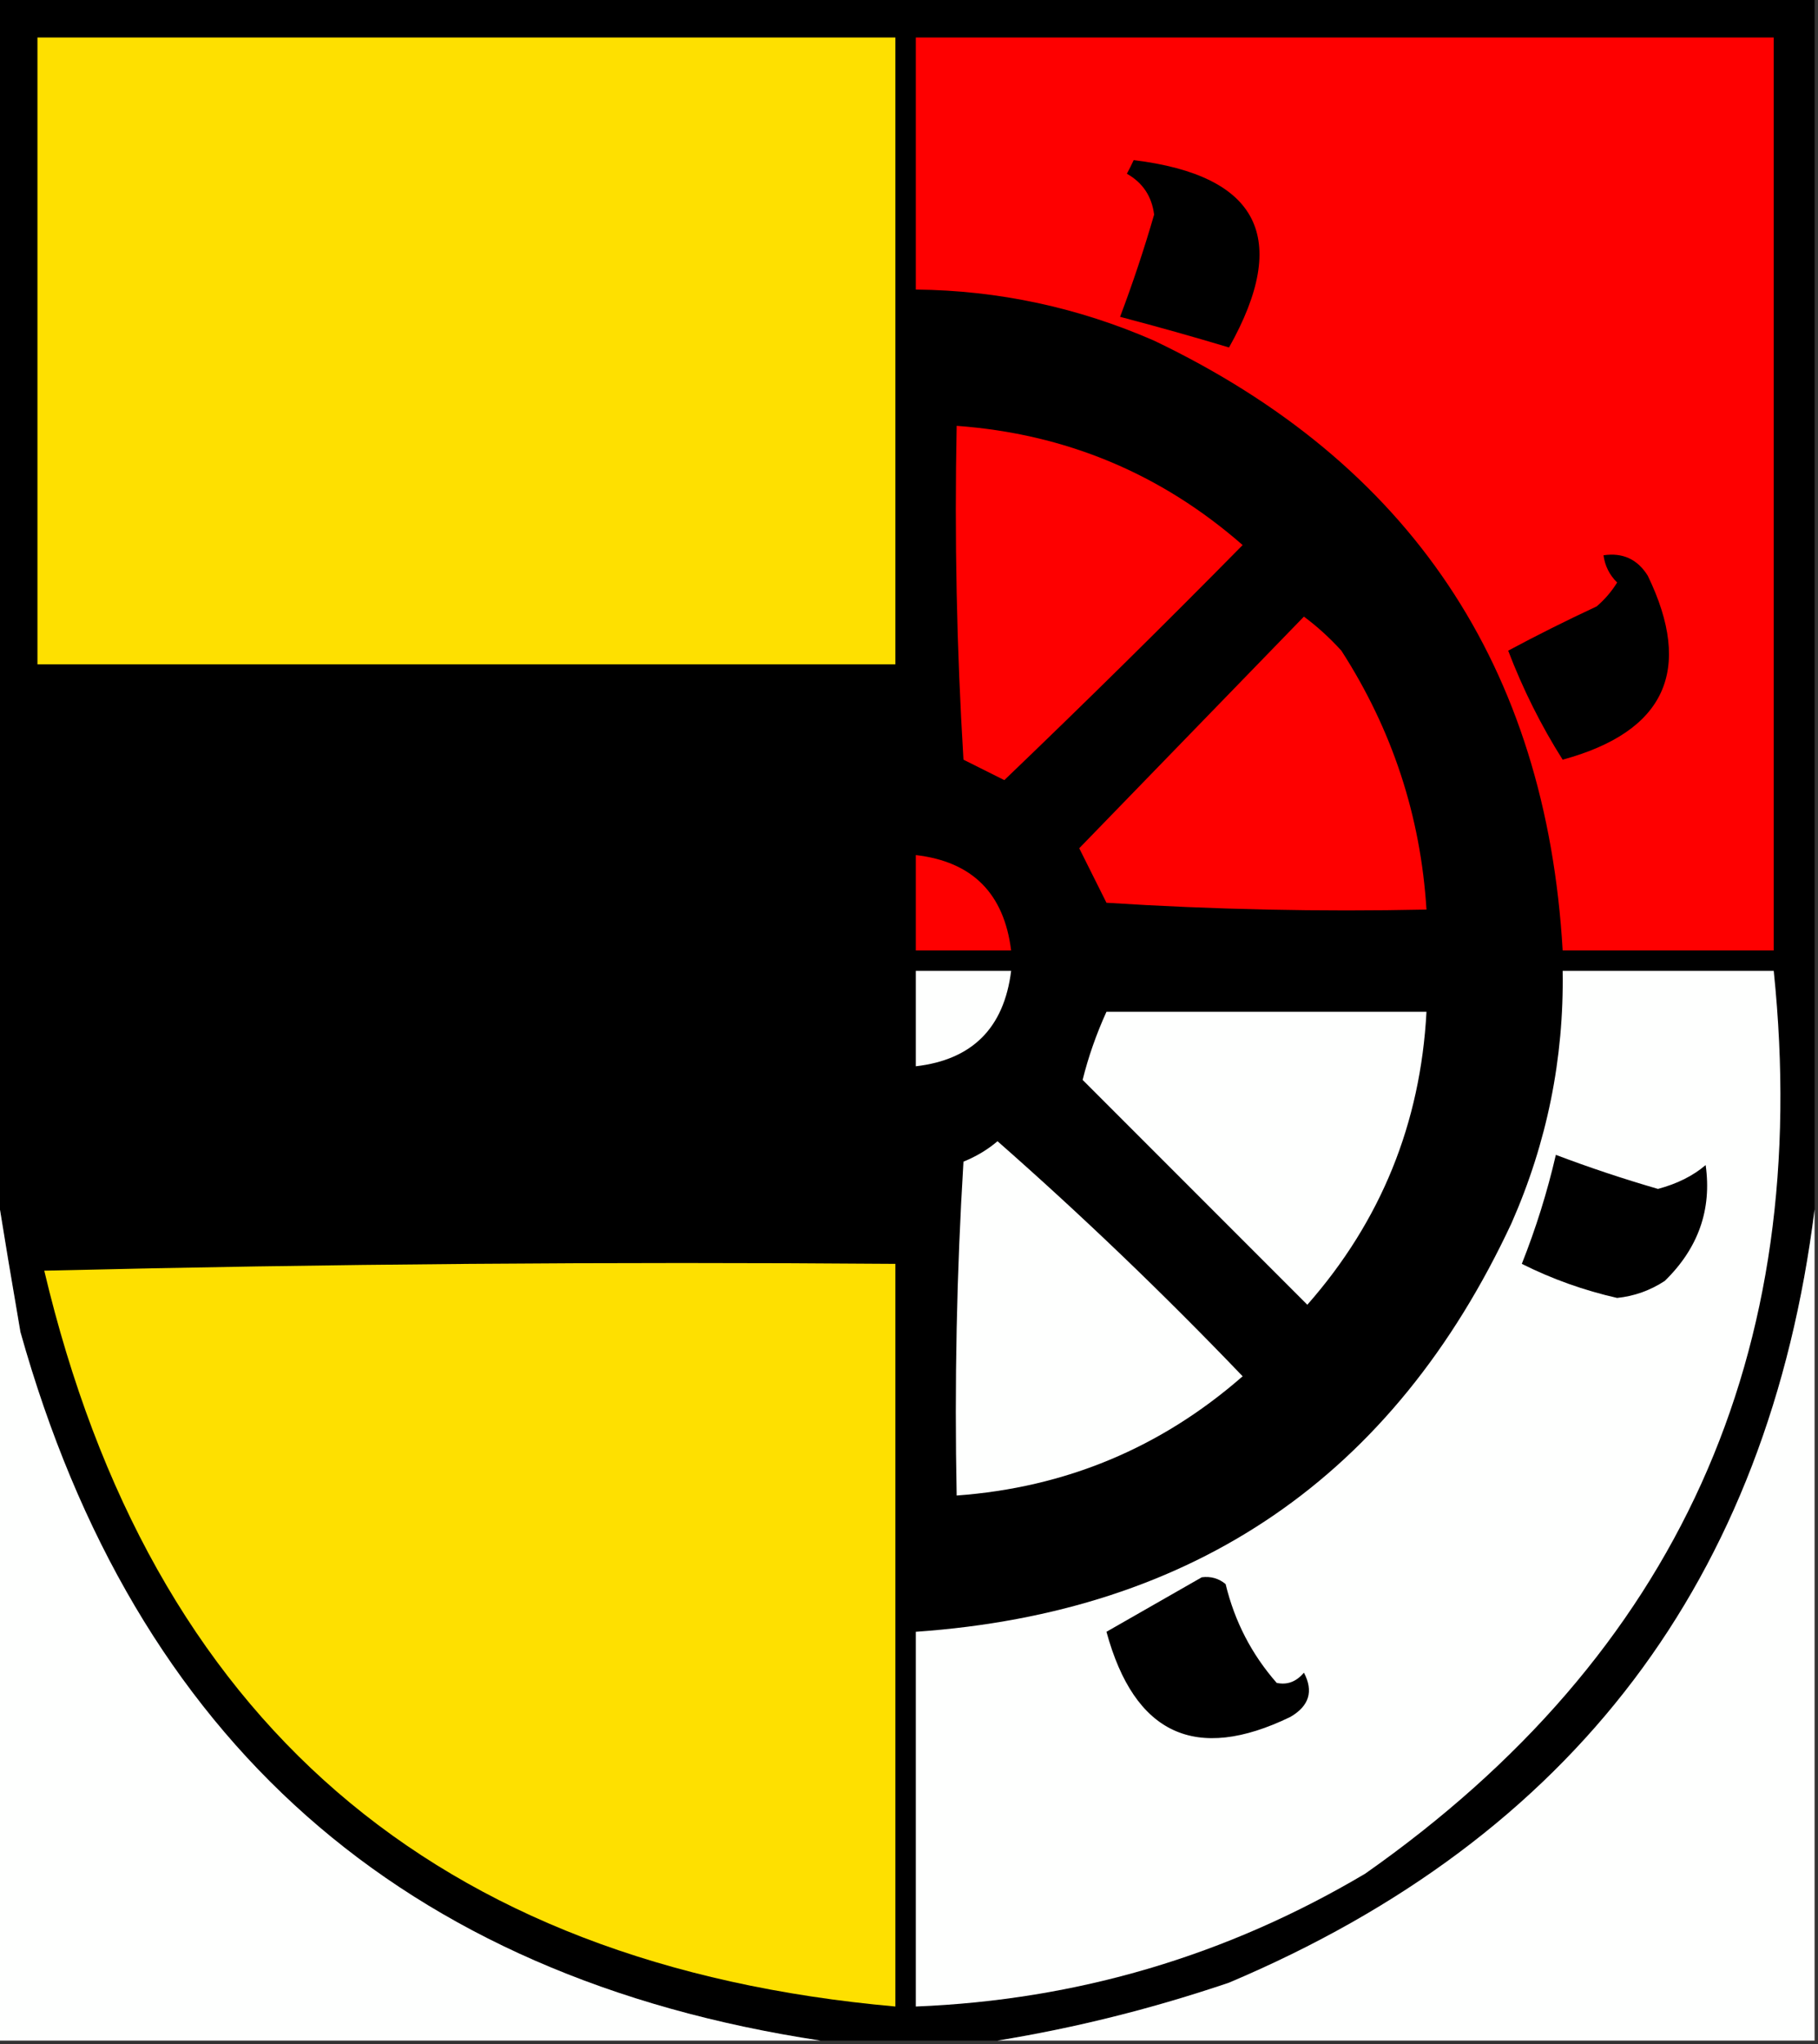<?xml version="1.0" encoding="UTF-8"?>
<!DOCTYPE svg PUBLIC "-//W3C//DTD SVG 1.1//EN" "http://www.w3.org/Graphics/SVG/1.1/DTD/svg11.dtd">
<svg xmlns="http://www.w3.org/2000/svg" version="1.1" width="267px" height="300px" style="shape-rendering:geometricPrecision; text-rendering:geometricPrecision; image-rendering:optimizeQuality; fill-rule:evenodd; clip-rule:evenodd" xmlns:xlink="http://www.w3.org/1999/xlink">
<rect width="100%" height="100%" fill="#333333" stroke="none"/>
<g><path style="opacity:1" fill="#000000" d="M -0.5,-0.5 C 88.5,-0.5 177.5,-0.5 266.5,-0.5C 266.5,58.833 266.5,118.167 266.5,177.5C 259.696,231.815 231.03,269.648 180.5,291C 169.275,294.806 157.941,297.64 146.5,299.5C 137.833,299.5 129.167,299.5 120.5,299.5C 59.018,290.191 19.851,255.525 3,195.5C 1.77,188.366 0.603,181.366 -0.5,174.5C -0.5,116.167 -0.5,57.833 -0.5,-0.5 Z"/></g>
<g><path style="opacity:1" fill="#fee000" d="M 5.5,5.5 C 47.5,5.5 89.5,5.5 131.5,5.5C 131.5,36.167 131.5,66.833 131.5,97.5C 89.5,97.5 47.5,97.5 5.5,97.5C 5.5,66.833 5.5,36.167 5.5,5.5 Z"/></g>
<g><path style="opacity:1" fill="#fe0000" d="M 134.5,5.5 C 176.5,5.5 218.5,5.5 260.5,5.5C 260.5,50.167 260.5,94.833 260.5,139.5C 250.167,139.5 239.833,139.5 229.5,139.5C 227.075,97.798 207.075,67.965 169.5,50C 158.32,45.121 146.654,42.621 134.5,42.5C 134.5,30.167 134.5,17.833 134.5,5.5 Z"/></g>
<g><path style="opacity:1" fill="#000000" d="M 166.5,23.5 C 184.876,25.752 189.542,34.919 180.5,51C 175.286,49.434 169.953,47.934 164.5,46.5C 166.354,41.603 168.021,36.603 169.5,31.5C 169.159,28.813 167.826,26.813 165.5,25.5C 165.863,24.817 166.196,24.15 166.5,23.5 Z"/></g>
<g><path style="opacity:1" fill="#fe0000" d="M 140.5,62.5 C 156.491,63.666 170.491,69.499 182.5,80C 170.986,91.681 159.319,103.181 147.5,114.5C 145.5,113.5 143.5,112.5 141.5,111.5C 140.501,95.18 140.167,78.847 140.5,62.5 Z"/></g>
<g><path style="opacity:1" fill="#000000" d="M 235.5,81.5 C 238.325,81.081 240.491,82.081 242,84.5C 248.725,98.39 244.558,107.39 229.5,111.5C 226.339,106.511 223.672,101.178 221.5,95.5C 225.68,93.258 230.014,91.091 234.5,89C 235.687,87.981 236.687,86.814 237.5,85.5C 236.37,84.378 235.703,83.044 235.5,81.5 Z"/></g>
<g><path style="opacity:1" fill="#fe0000" d="M 191.5,90.5 C 193.463,91.96 195.296,93.627 197,95.5C 204.477,107.097 208.644,119.764 209.5,133.5C 193.819,133.833 178.152,133.499 162.5,132.5C 161.167,129.833 159.833,127.167 158.5,124.5C 169.521,113.146 180.521,101.813 191.5,90.5 Z"/></g>
<g><path style="opacity:1" fill="#fe0000" d="M 134.5,125.5 C 142.791,126.458 147.458,131.124 148.5,139.5C 143.833,139.5 139.167,139.5 134.5,139.5C 134.5,134.833 134.5,130.167 134.5,125.5 Z"/></g>
<g><path style="opacity:1" fill="#fefffe" d="M 134.5,142.5 C 139.167,142.5 143.833,142.5 148.5,142.5C 147.458,150.876 142.791,155.542 134.5,156.5C 134.5,151.833 134.5,147.167 134.5,142.5 Z"/></g>
<g><path style="opacity:1" fill="#fefffe" d="M 229.5,142.5 C 239.833,142.5 250.167,142.5 260.5,142.5C 266.315,198.681 246.315,242.848 200.5,275C 180.163,287.056 158.163,293.556 134.5,294.5C 134.5,276.167 134.5,257.833 134.5,239.5C 175.506,236.646 204.672,216.646 222,179.5C 227.201,167.699 229.701,155.365 229.5,142.5 Z"/></g>
<g><path style="opacity:1" fill="#fefffe" d="M 162.5,148.5 C 178.167,148.5 193.833,148.5 209.5,148.5C 208.63,164.9 202.797,179.233 192,191.5C 181,180.5 170,169.5 159,158.5C 159.829,155.148 160.996,151.815 162.5,148.5 Z"/></g>
<g><path style="opacity:1" fill="#fefffe" d="M 146.5,167.5 C 158.914,178.41 170.914,189.91 182.5,202C 170.491,212.501 156.491,218.335 140.5,219.5C 140.167,203.153 140.501,186.82 141.5,170.5C 143.396,169.725 145.063,168.725 146.5,167.5 Z"/></g>
<g><path style="opacity:1" fill="#000000" d="M 228.5,169.5 C 233.397,171.354 238.397,173.021 243.5,174.5C 246.315,173.747 248.648,172.58 250.5,171C 251.423,177.528 249.423,183.194 244.5,188C 242.361,189.404 240.028,190.237 237.5,190.5C 232.63,189.398 227.964,187.732 223.5,185.5C 225.575,180.276 227.242,174.942 228.5,169.5 Z"/></g>
<g><path style="opacity:1" fill="#fefffe" d="M -0.5,174.5 C 0.603,181.366 1.77,188.366 3,195.5C 19.851,255.525 59.018,290.191 120.5,299.5C 80.167,299.5 39.833,299.5 -0.5,299.5C -0.5,257.833 -0.5,216.167 -0.5,174.5 Z"/></g>
<g><path style="opacity:1" fill="#fefffe" d="M 266.5,177.5 C 266.5,218.167 266.5,258.833 266.5,299.5C 226.5,299.5 186.5,299.5 146.5,299.5C 157.941,297.64 169.275,294.806 180.5,291C 231.03,269.648 259.696,231.815 266.5,177.5 Z"/></g>
<g><path style="opacity:1" fill="#fee000" d="M 6.5,186.5 C 47.997,185.501 89.663,185.168 131.5,185.5C 131.5,221.833 131.5,258.167 131.5,294.5C 63.807,288.465 22.14,252.465 6.5,186.5 Z"/></g>
<g><path style="opacity:1" fill="#000000" d="M 176.5,231.5 C 177.822,231.33 178.989,231.663 180,232.5C 181.322,237.977 183.822,242.811 187.5,247C 189.047,247.333 190.38,246.833 191.5,245.5C 192.94,248.228 192.274,250.395 189.5,252C 175.61,258.725 166.61,254.558 162.5,239.5C 167.229,236.806 171.896,234.14 176.5,231.5 Z"/></g>
</svg>

